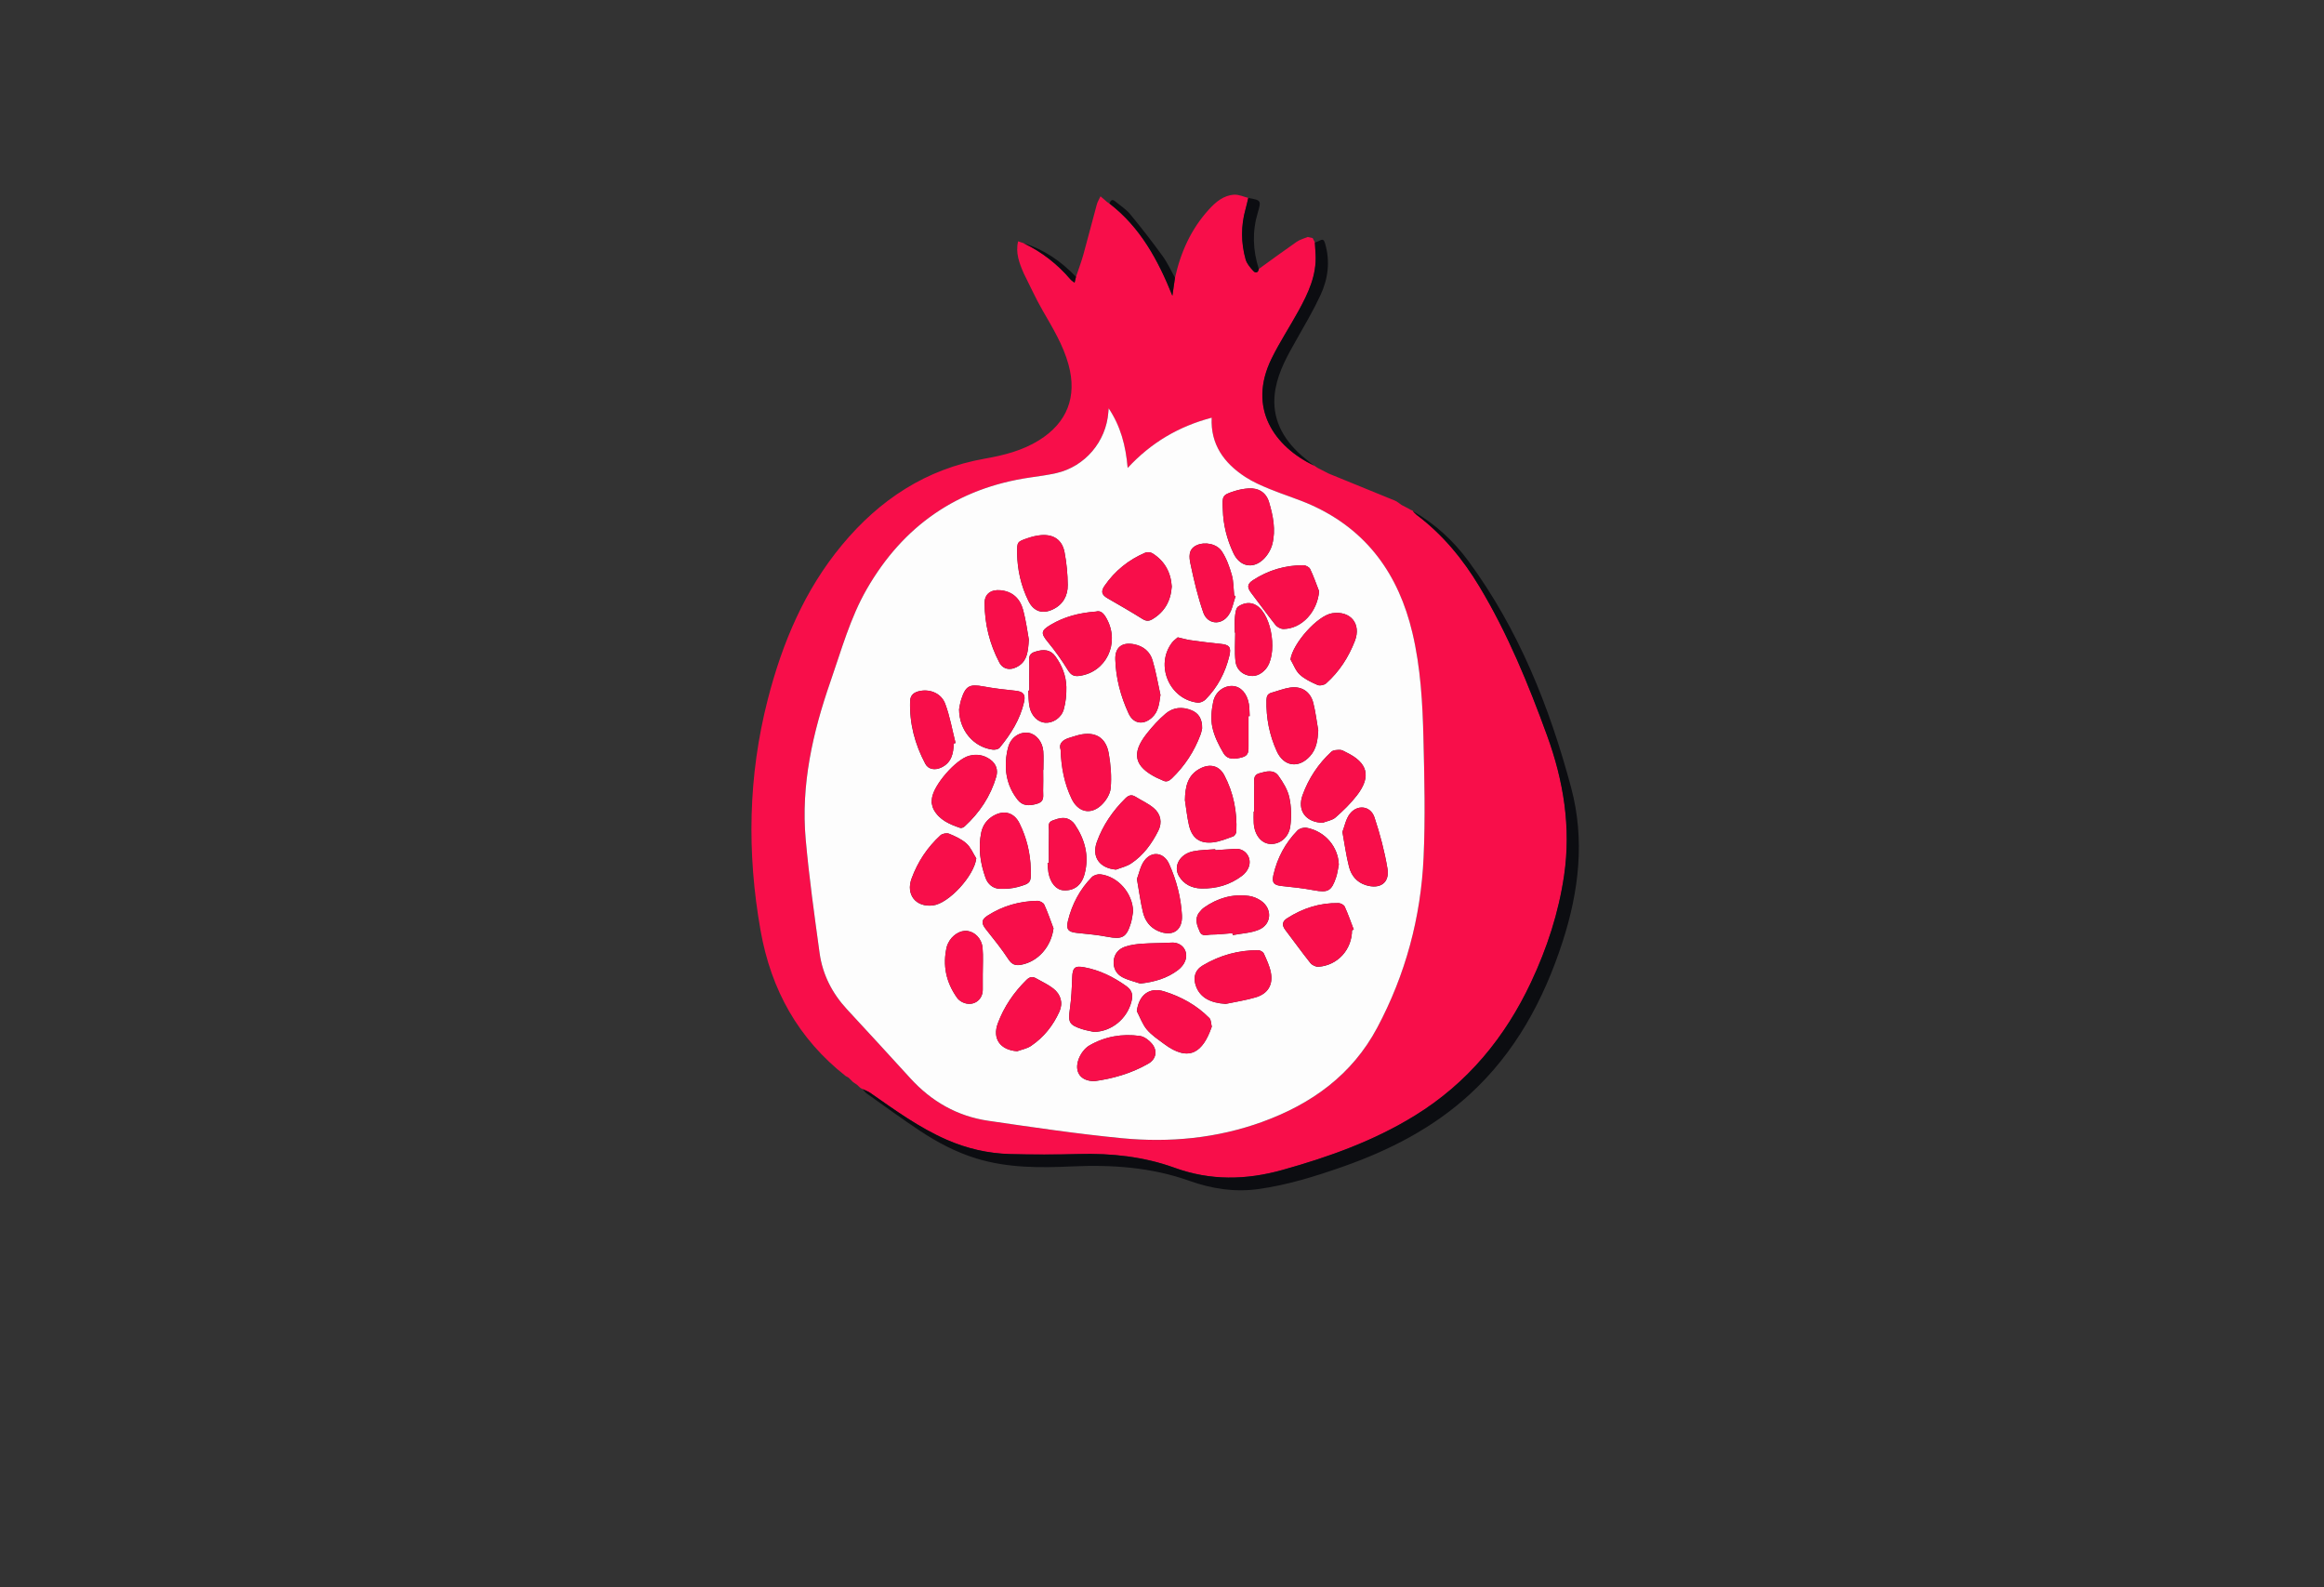 <svg xmlns="http://www.w3.org/2000/svg" viewBox="0 0 1208.75 825.531">
  <rect x="0" y="0" width="1208.75" height="825.531" fill="#333333" stroke="none"/>
  <g id="Layer_2">
    <path fill="none" d="M280 82.39h648.75v660.75H280z"/>
    <path fill="#F80E4A" d="M529.5 125.475l2.9 1c9.455 4.516 17.54 10.827 24.354 18.8.59.69 1.428 1.168 2.15 1.745l.74-3.058c1.296-3.877 2.76-7.708 3.857-11.642 2.41-8.62 4.58-17.3 6.95-25.93.41-1.494 1.28-2.862 1.94-4.29 1.15.992 2.28 1.995 3.45 2.966.37.306.81.524 1.22.782 16.08 12.385 25.29 29.413 32.73 47.955l1.36-9.385c2.94-13.272 8.37-25.335 17.6-35.46 3.58-3.924 7.67-7.433 13.26-7.707 2.39-.11 4.85 1.08 7.27 1.68-.47 1.93-.87 3.88-1.41 5.78-2.45 8.75-2.41 17.53.03 26.21.63 2.23 2.4 4.26 4.03 6.04 1.18 1.29 2.52.88 2.84-1.12 6.54-4.71 13.03-9.5 19.65-14.09 1.69-1.17 3.82-1.69 5.73-2.51.85.2 1.72.39 2.596.58l1.18 2.34c.123 2.07.26 4.14.373 6.2.58 10.83-3.856 20.18-8.86 29.29-4.557 8.3-9.787 16.24-13.96 24.71-12.898 26.14 1.672 46.04 21.97 55.79.273 0 .464.12.564.38-.01 0 .22.09.22.09.338.23.67.45.99.67l5.93 3.03c11.48 4.68 22.97 9.33 34.43 14.06 1.223.51 2.256 1.48 3.353 2.22l3.82 1.98.96.56c.22.03.416.11.58.25.29-.02.472.11.553.388.69.69 1.31 1.47 2.086 2.056 13.46 10.146 23.95 22.885 32.585 37.247 14.74 24.51 25.51 50.843 35.237 77.61 8.512 23.44 12.45 47.524 8.8 72.526-2.84 19.45-8.87 37.886-17.2 55.61-13.55 28.82-33.05 52.478-60.37 69.33-21.473 13.25-44.91 21.608-69.08 28.35-18.854 5.26-37.355 5.576-55.94-1.16-16.05-5.813-32.744-7.61-49.78-7.15-11.98.32-23.99.34-35.97.01-11.32-.315-22.25-2.85-32.68-7.397-14.41-6.28-27.03-15.47-39.82-24.39-1.176-.82-2.594-1.297-3.9-1.933l.08.06-1.53-.85.037.036-1.57-1.52.064.05-2.29-1.58.05.05-.81-.81.055.056c-.27-.266-.54-.534-.807-.803l.06.06-.82-.804.087.06-1.52-.835c-24.69-19.4-38.84-44.81-44.31-75.64-7.18-40.44-6.48-80.52 3.75-120.33 7.533-29.31 19.093-56.8 38.62-80.3 19.523-23.508 43.69-39.508 74.33-44.877 9.81-1.72 19.523-4.18 28.17-9.58 14.59-9.103 19.84-22.614 15.3-39.26-2.8-10.25-8.28-19.17-13.51-28.26-3.59-6.235-6.56-12.83-9.8-19.26-2.3-5.29-4.35-10.635-2.925-16.594zm47.106 86.833c-.06.706-.128 1.41-.182 2.117-1.155 15.278-12.147 28.23-27.074 31.626-4.492 1.03-9.088 1.62-13.654 2.28-37.762 5.51-65.963 25.11-84.9 58.03-8.644 15.03-13.203 31.75-18.86 48-9.273 26.65-15.446 53.87-12.898 82.26 1.772 19.75 4.535 39.42 7.234 59.07 1.533 11.16 6.515 20.88 14.21 29.19 11.03 11.92 22.037 23.86 32.965 35.88 11 12.1 24.478 19.8 40.622 22.14 23.08 3.35 46.17 6.81 69.38 9.05 24.83 2.4 49.43.09 73.1-8.5 25.62-9.29 46.7-24.46 59.75-48.95 14.71-27.62 22.69-57.34 24.12-88.52.94-20.56.42-41.21-.07-61.81-.45-18.47-1.46-36.95-5.74-55.05-7.14-30.16-23.45-53.21-52.21-66.28-7.15-3.25-14.74-5.5-22.01-8.48-4.38-1.79-8.79-3.72-12.73-6.29-11.07-7.22-18.13-16.95-17.45-30.8-16.91 4.45-31.35 12.78-43.71 26.14-.99-11.75-3.74-21.85-9.91-31.055z"/>
    <path id="shadow" fill="#0C0D11" d="M448.766 566.428c1.306.636 2.723 1.112 3.9 1.933 12.788 8.93 25.406 18.12 39.818 24.4 10.43 4.55 21.36 7.08 32.68 7.4 11.984.33 23.99.31 35.975-.01 17.03-.45 33.73 1.34 49.78 7.16 18.58 6.74 37.08 6.42 55.94 1.16 24.17-6.74 47.6-15.09 69.08-28.34 27.32-16.85 46.82-40.51 60.37-69.33 8.33-17.72 14.36-36.15 17.2-55.61 3.64-25-.29-49.08-8.81-72.52-9.73-26.76-20.5-53.1-35.24-77.61-8.64-14.36-19.13-27.1-32.59-37.24-.77-.58-1.4-1.36-2.09-2.05 11.55 6.6 21.17 15.41 29 26.06 26.1 35.5 42.14 75.69 53.41 117.84 7.22 27.01 4.05 53.9-4.51 80.25-9.82 30.23-24.55 57.5-48.27 79.23-19.17 17.55-41.82 29.13-66.13 37.65-14.32 5.02-28.79 9.52-43.92 11.6-12.31 1.69-24.18-.19-35.65-4.27-19.86-7.08-40.27-8.48-61.11-7.53-16.71.77-33.44.86-49.73-4.12-10.58-3.234-20.25-8.334-29.39-14.394-9.35-6.2-18.41-12.836-27.56-19.32-.85-.6-1.47-1.51-2.19-2.276zm234.63-324.3c-20.296-9.756-34.867-29.654-21.974-55.792 4.178-8.47 9.408-16.416 13.96-24.71 5.006-9.115 9.446-18.46 8.865-29.29-.11-2.067-.25-4.133-.375-6.2.808-.314 1.66-.547 2.41-.96 1.755-.964 2.35-.534 2.93 1.464 2.717 9.338 1.545 18.393-2.443 26.932-3.73 7.98-8.22 15.617-12.57 23.295-4.55 8.028-9.1 16.053-10.78 25.257-2.4 13.18 2.3 24 11.67 33.047 2.59 2.5 5.52 4.65 8.29 6.96zm-72.272-97.708l-1.356 9.385c-7.44-18.542-16.648-35.57-32.727-47.955.55-1.495 1.27-2.556 2.94-1.163 2.65 2.206 5.69 4.094 7.84 6.706 5.86 7.09 11.49 14.378 16.9 21.817 2.52 3.46 4.3 7.456 6.41 11.21zm43.6-4.59c-.317 1.996-1.658 2.407-2.836 1.12-1.624-1.778-3.397-3.81-4.026-6.037-2.448-8.675-2.487-17.46-.03-26.202.535-1.9.938-3.85 1.404-5.78 6.722 1.23 6.848 1.27 4.93 7.74-2.91 9.81-2.555 19.5.557 29.17zm-95.08 4.133l-.74 3.058c-.722-.57-1.56-1.05-2.15-1.74-6.813-7.97-14.9-14.28-24.353-18.8 10.73 3.29 19.57 9.48 27.25 17.49z"/>
    <path fill="#0C0D11" d="M691.106 246.284c-1.982-1.01-3.965-2.02-5.932-3.026 1.987 1.012 3.96 2.02 5.932 3.026zm-8.413-122.482c-.872-.19-1.745-.38-2.594-.578.88.187 1.73.383 2.59.578zm50.017 140.734c-1.28-.663-2.562-1.325-3.82-1.978 1.29.665 2.554 1.32 3.82 1.978zM445.793 564.15l1.563 1.52-1.563-1.52zm-2.227-1.524l2.29 1.574-2.29-1.574zm-3.7-3.033c.507.28 1.013.56 1.52.838-.506-.27-1.012-.55-1.52-.83zm294.384-294.25c-.163-.14-.358-.225-.58-.25.247-.01.438.075.58.25zM447.318 565.637l1.526.85-1.526-.85zm-6.015-5.262l.82.804-.82-.81zm.757.748c.27.268.537.536.806.805-.268-.27-.537-.537-.806-.805zM684.19 242.59l-.227-.087c.004 0 .227.087.227.087zM442.81 561.868l.81.806-.81-.806z"/>
    <path fill="#FDFDFD" d="M576.606 212.308c6.173 9.207 8.923 19.308 9.91 31.055 12.355-13.36 26.802-21.69 43.705-26.135-.67 13.85 6.38 23.586 17.45 30.806 3.94 2.57 8.36 4.5 12.73 6.296 7.27 2.987 14.86 5.24 22.01 8.485 28.77 13.07 45.07 36.118 52.21 66.285 4.29 18.097 5.3 36.58 5.74 55.05.5 20.596 1.01 41.248.07 61.81-1.42 31.174-9.4 60.9-24.12 88.518-13.05 24.494-34.13 39.655-59.75 48.952-23.66 8.588-48.26 10.893-73.1 8.5-23.2-2.238-46.3-5.697-69.38-9.05-16.14-2.345-29.62-10.045-40.62-22.138-10.92-12.014-21.93-23.957-32.96-35.875-7.69-8.312-12.67-18.03-14.21-29.19-2.7-19.65-5.46-39.32-7.23-59.067-2.55-28.39 3.63-55.604 12.9-82.255 5.66-16.254 10.22-32.977 18.86-48 18.94-32.92 47.14-52.52 84.9-58.026 4.57-.67 9.17-1.26 13.66-2.28 14.93-3.4 25.92-16.35 27.08-31.63.06-.71.12-1.42.19-2.12zm111.27 215.605c2.285-.893 5.03-1.262 6.764-2.783 3.984-3.496 7.86-7.256 11.09-11.44 7.65-9.903 5.71-17.064-5.63-22.493-1.007-.483-2.063-1.216-3.096-1.216-1.534.01-3.54.05-4.526.96-6.784 6.26-11.788 13.79-14.962 22.48-2.94 8.05 1.54 14.19 10.36 14.5zM551.66 390.037c.316 9.333 2 17.57 5.7 25.343 3.236 6.802 9.6 8.595 15.195 3.598 2.495-2.23 4.85-5.865 5.132-9.05.526-5.98.04-12.19-1.013-18.128-1.487-8.374-7.117-11.554-15.428-9.61-1.574.37-3.1.936-4.656 1.38-3.668 1.042-6.082 2.914-4.932 6.467zm39.62 135.827c1.69 3.215 2.92 6.816 5.197 9.54 2.42 2.9 5.756 5.077 8.83 7.388 13.315 10.013 20.383 4.204 24.832-8.54.04-.117.14-.248.12-.348-.39-1.517-.31-3.505-1.27-4.468-6.61-6.67-14.63-11.105-23.57-13.878-7.54-2.337-13.1 1.814-14.15 10.306zm79.92-182.937c1.57 2.676 2.653 5.875 4.832 7.89 2.575 2.383 5.99 3.987 9.263 5.414 1.175.52 3.455.04 4.457-.85 6.815-6.07 11.66-13.57 14.938-22.06 3.432-8.89-2.228-15.81-11.726-14.41-7.648 1.13-20.58 15.69-21.764 24.03zm-90.72 109.33c2.612-1.028 5.493-1.646 7.783-3.16 6.39-4.22 10.8-10.322 14.185-17.05 2.182-4.336 1.267-8.76-2.46-11.875-2.815-2.352-6.3-3.896-9.45-5.854-2.057-1.277-3.607-.697-5.228.907-6.56 6.496-11.675 13.928-14.817 22.634-2.81 7.79 1.392 13.67 9.987 14.39zm44.773-73.44c.117-4.947-1.822-7.935-5.534-9.45-4.78-1.952-9.53-1.546-13.39 1.72-3.67 3.1-6.97 6.746-9.95 10.53-8.05 10.217-6.4 17.024 5.2 22.836 1 .5 2.07.844 3.06 1.373 1.98 1.068 3.37.405 4.91-1.076 6.65-6.436 11.59-13.966 14.82-22.616.51-1.378.75-2.858.87-3.316zm-96.22 167.89c2.41-.886 5.11-1.346 7.18-2.74 6.646-4.474 11.538-10.617 14.808-17.888 2-4.45.75-8.97-3.24-12.04-2.72-2.1-5.95-3.55-8.96-5.28-1.87-1.08-3.36-.69-4.93.85-6.58 6.47-11.67 13.93-14.9 22.58-2.98 7.98 1.26 13.9 10.06 14.5zm157.06-239.213c-1.518-3.876-2.866-7.832-4.663-11.574-.49-1.022-2.33-1.978-3.548-1.976-9.453.02-18.228 2.58-26.166 7.768-3.117 2.038-3.172 3.77-.86 6.76 4.243 5.49 8.254 11.167 12.586 16.587.895 1.12 2.782 2.08 4.192 2.05 9.62-.19 17.552-9.03 18.458-19.62zm-73.497 23.964c-.792.712-2.11 1.573-3.007 2.754-8.9 11.736-1.38 29.475 13.29 31.203 1.32.155 3.16-.653 4.13-1.635 6.28-6.354 10.31-14.02 12.39-22.7 1.09-4.543.01-5.798-4.65-6.24-5.19-.493-10.37-1.18-15.54-1.895-1.97-.273-3.9-.862-6.63-1.487zm83.742 118.225c-.31-9.282-7.052-17.314-16.683-19.194-1.493-.3-3.785.34-4.825 1.41-6.315 6.48-10.484 14.23-12.5 23.08-.932 4.09.226 5.38 4.39 5.79 5.558.56 11.13 1.18 16.618 2.21 7.31 1.36 9.22.48 11.603-6.76.7-2.11.95-4.37 1.4-6.56zm-80.03-33.532c.673 4.3 1.11 8.65 2.07 12.89 1.528 6.75 5.514 9.8 12.427 9.05 3.63-.39 7.17-1.89 10.658-3.14.758-.27 1.554-1.63 1.59-2.52.435-10.27-1.46-20.11-6.27-29.24-2.548-4.83-7.12-6.14-12.11-3.73-7.067 3.4-8.238 9.73-8.364 16.73zm69.34-36.28c-.833-4.77-1.39-9.6-2.57-14.28-1.49-5.9-6.11-8.92-12.106-8-3.28.5-6.44 1.78-9.665 2.67-2.008.56-2.553 1.84-2.597 3.88-.2 9.25 1.525 18.08 5.335 26.5 3.63 8.03 11.384 9.18 17.336 2.59 3.44-3.8 3.98-8.43 4.27-13.34zm-156.63-92.22c.145 8.71 2.018 17.03 5.88 24.86 2.698 5.47 7.252 7.03 12.73 4.41 5.3-2.53 7.772-7.12 7.723-12.67-.05-5.69-.6-11.45-1.66-17.04-1.23-6.44-5.66-9.42-12.21-8.89-2.32.19-4.66.78-6.88 1.53-5.61 1.9-5.59 1.98-5.56 7.82zm108.484 234.42c5.226-1.11 10.55-1.88 15.652-3.41 6.324-1.89 9.086-6.53 7.816-12.98-.663-3.37-2.193-6.6-3.626-9.76-.39-.85-1.847-1.73-2.823-1.74-10.35-.1-20 2.62-28.88 7.87-4.17 2.46-5.26 6.47-3.51 11.03 2.17 5.68 7.33 8.53 15.39 9zm-68.43 14.6c9.06-.23 17.035-6.73 19.383-15.67.94-3.57.453-5.97-2.795-8.27-6.63-4.69-13.672-8.18-21.682-9.67-5-.92-6.13.17-6.31 5.36-.19 5.46-.435 10.95-1.204 16.35-.97 6.8-.436 8.19 6.1 10.37 2.105.7 4.334 1.04 6.507 1.54zm-70.23-167.83c.02 11.04 7.56 19.73 17.433 21.03 1.18.16 2.98-.18 3.646-.99 5.82-7.07 10.66-14.71 12.72-23.8.89-3.94-.42-5.42-4.46-5.84-5.54-.58-11.1-1.2-16.58-2.22-7.28-1.36-9.31-.4-11.65 6.75-.65 1.99-.89 4.12-1.1 5.09zm-14.327 48.42c.255.91.413 2.46 1.1 3.73 2.962 5.47 8.287 7.7 13.776 9.57.63.22 1.75-.23 2.3-.74 7.79-7.15 13.5-15.67 16.48-25.87 1.05-3.59-.1-6.75-3.13-8.94-3.31-2.38-7.05-3.01-11.04-1.93-6.84 1.86-18.41 15.12-19.28 22.12-.06.5-.09 1-.18 2.08zm23.267 29.17c-1.666-2.63-2.886-5.75-5.115-7.75-2.526-2.27-5.852-3.77-9.044-5.09-1.207-.5-3.49-.07-4.47.83-6.828 6.26-11.84 13.81-15.03 22.52-3.043 8.31 2.22 14.95 11.02 13.96 8.346-.94 21.58-15.49 22.638-24.46zm81.574 27.51c-.286-9.39-7.704-18.05-16.958-19.23-1.457-.182-3.542.46-4.547 1.497-6.21 6.375-10.27 14.035-12.38 22.68-1.08 4.47.11 5.82 4.71 6.297 5.31.545 10.65 1.01 15.87 2.02 7.58 1.46 9.85.37 12.12-7.06.61-2.006.81-4.137 1.2-6.21zm46.666-208.84c.164 7.46 2.023 15.32 5.58 22.73 3.236 6.738 9.88 8.27 15.345 3.208 2.232-2.07 4.08-5.16 4.827-8.11 1.86-7.33.38-14.684-1.727-21.77-1.495-5.025-5.445-7.46-10.61-7.134-2.46.154-4.965.624-7.312 1.38-6.39 2.06-6.486 2.335-6.104 9.7zm67.18 218.698l.904-.346c-1.537-4-2.934-8.06-4.712-11.945-.428-.93-2.107-1.812-3.226-1.832-9.755-.176-18.67 2.694-26.828 7.964-2.516 1.626-2.643 3.62-.826 5.99 4.374 5.72 8.558 11.59 13.047 17.216.88 1.11 2.84 2.04 4.22 1.94 10.01-.75 17.37-8.92 17.43-18.98zm-167.084-31.76c-.216-8.36-2.158-16.32-5.842-23.803-2.785-5.66-7.982-7.13-13.476-4.036-3.458 1.95-5.65 4.92-6.45 8.78-1.666 8.055-.484 15.917 2.23 23.53 1.2 3.37 3.924 5.66 7.626 5.756 3.06.08 6.247-.17 9.185-.98 6.8-1.875 6.94-2.31 6.73-9.24zm11.818 30.734c-1.567-4.125-2.966-8.325-4.815-12.32-.47-1.022-2.37-1.993-3.6-1.97-9.28.19-17.97 2.64-25.83 7.686-3.31 2.12-3.37 3.99-.95 7.035 4.08 5.15 8.23 10.274 11.82 15.76 1.78 2.724 3.69 3.29 6.47 2.793 8.96-1.604 15.75-9.5 16.93-18.99zm61.522-177.72c-.468-7.4-3.69-13.315-10.072-17.3-.958-.6-2.694-.74-3.73-.3-8.684 3.715-15.802 9.45-21.174 17.25-2.014 2.92-1.442 4.695 1.52 6.406 6.122 3.54 12.262 7.06 18.25 10.816 1.888 1.19 3.323 1.18 5.112.12 6.44-3.82 9.58-9.55 10.094-16.99zm-39.428 13.01c-8.822.67-16.45 2.68-23.457 6.827-5.29 3.124-5.303 4.46-1.463 9.123 3.756 4.56 7.207 9.427 10.3 14.46 1.557 2.535 3.11 3.436 5.954 3.05 13.946-1.882 21.198-16.894 14.31-29.633-1.427-2.645-3.024-4.615-5.644-3.827zm72.633-8.02c-.242-.102-.485-.21-.727-.31-.38-3.59-.29-7.317-1.26-10.74-1.2-4.224-2.742-8.55-5.127-12.184-2.69-4.094-8.94-5.168-13.16-3.23-4.52 2.07-3.9 6.323-3.18 9.74 1.78 8.48 3.79 16.975 6.62 25.15 2.17 6.3 9.37 6.976 13.18 1.42 1.92-2.8 2.48-6.535 3.65-9.85zm-107.53 22.69c-.76-4.062-1.48-10.02-3.054-15.743-1.57-5.695-5.48-9.42-11.7-10.01-4.92-.468-8.3 1.872-8.28 6.68.04 10.844 2.62 21.244 7.66 30.86 2.08 3.98 6.43 4.333 10.34 1.64 4.09-2.82 4.6-7.13 5.01-13.428zm163.085 99.938c1.196 6.5 1.962 12.436 3.448 18.18 1.158 4.48 3.978 8 8.72 9.48 7.363 2.3 12.498-1.15 11.256-8.6-1.503-9.02-3.88-17.96-6.76-26.64-2.04-6.14-9.117-6.9-12.98-1.6-1.936 2.65-2.567 6.26-3.684 9.17zm-129.003 129.6c9.24-1.263 19.092-3.93 28.07-9.12 4.177-2.416 4.884-6.89 1.708-10.54-1.535-1.765-3.92-3.54-6.122-3.845-9.24-1.275-18.24.284-26.31 4.99-2.45 1.43-4.59 4.41-5.57 7.145-2.34 6.59.98 11.37 8.23 11.38zm22.128-105.123c1.154 6.535 1.855 11.97 3.13 17.263 1.05 4.37 3.58 7.93 7.938 9.79 7.44 3.18 12.78-.3 12.34-8.24-.51-9.29-2.87-18.18-6.66-26.65-2.66-5.94-8.88-7-12.82-1.82-2.17 2.86-2.84 6.85-3.92 9.64zm12.236-95.71c-1.35-6.05-2.35-12.203-4.14-18.12-1.33-4.393-4.69-7.246-9.42-8.22-6.34-1.31-10.13 1.46-9.93 7.85.29 9.85 2.82 19.254 6.94 28.16 2.47 5.33 7.59 6.116 12.01 2.19 3.54-3.15 3.86-7.36 4.52-11.86zm-107.51 25.24l.92-.256c-1.74-6.832-2.93-13.87-5.39-20.432-2-5.34-7.67-7.653-12.95-6.663-2.89.54-5.17 1.833-5.29 5.26-.39 11.62 2.49 22.49 7.92 32.658 1.57 2.95 5.06 3.44 8.28 1.93 5.34-2.52 6.34-7.29 6.49-12.5zm136.01 55.48c-.02-.167-.03-.333-.04-.5-3.84.337-7.74.32-11.49 1.085-6.88 1.4-10.48 7.723-7.31 12.972 2.47 4.093 6.56 6.213 11.5 6.35 7.86.217 15.03-1.874 21.31-6.62 1.33-1.004 2.53-2.46 3.22-3.97 2.28-5.05-1.4-10.37-6.79-10.026-3.47.22-6.94.47-10.41.71zm-39.01 69.36c7.39-.84 14.04-2.73 19.76-7.13 1.5-1.16 2.91-2.845 3.58-4.59 1.99-5.19-1.7-9.89-7.08-9.58-5.1.29-10.22.21-15.32.57-2.95.2-5.98.59-8.77 1.53-3.36 1.13-5.68 3.66-5.99 7.42-.31 3.7 1.332 6.77 4.48 8.45 2.88 1.54 6.2 2.25 9.33 3.32zM642.26 329h.19c0 4.964-.4 9.973.13 14.88.39 3.584 2.72 6.43 6.55 7.396 3.67.93 6.66-.52 9.04-3.17 6.51-7.25 3.602-27.99-4.59-33.21-3.28-2.09-6.72-1.33-9.54.5-1.24.81-1.534 3.51-1.73 5.4-.275 2.72-.07 5.48-.07 8.22zm7.12 43.424l.59-.01c-.13-2.11-.07-4.26-.42-6.33-.95-5.5-4.17-9-8.3-9.31-4.47-.34-9.12 2.83-10.24 8.15-.91 4.28-1.34 9.02-.46 13.23.997 4.73 3.302 9.35 5.805 13.55 2.16 3.63 6 3.14 9.762 2.13 3.55-.96 3.24-3.54 3.243-6.14.006-5.1 0-10.19 0-15.29zM511.13 506.78c0-4.606.31-9.238-.086-13.81-.413-4.768-3.925-8.303-7.878-8.83-3.774-.5-8.124 2.277-10.045 6.43-.26.566-.54 1.138-.68 1.738-2.3 9.676-.38 18.53 5.33 26.583.69.98 1.78 1.81 2.86 2.33 5.23 2.52 10.58-.89 10.52-6.59-.02-2.61 0-5.23 0-7.84zm141.185-84.72h-.242c0 1.996-.102 3.997.02 5.986.37 6.08 3.8 10.466 8.373 10.844 4.907.405 9.772-3.12 10.622-9.077.704-4.936.56-10.24-.49-15.102-.856-3.97-3.21-7.81-5.624-11.19-2.518-3.52-6.375-2.39-9.962-1.37-3.492.99-2.586 3.82-2.655 6.12-.14 4.6-.044 9.2-.044 13.8zm-106.8 26.77l-.663.015c.142 1.61.17 3.24.445 4.825.947 5.468 3.985 9.062 7.77 9.334 5.464.393 9.45-2.483 11.044-8.468 2.51-9.42.18-17.987-5.15-25.89-.48-.71-1.13-1.343-1.82-1.86-3.14-2.35-6.32-1.28-9.57-.13-2.95 1.04-1.94 3.456-1.99 5.37-.13 5.6-.05 11.2-.05 16.803zm95.493 36.495l.162.984c4.588-.89 9.492-1.04 13.693-2.84 6.632-2.84 6.952-11.01.943-15.07-1.797-1.22-4.024-2.16-6.16-2.45-8.527-1.17-16.3 1.08-23.31 5.98-1 .69-1.885 1.64-2.623 2.62-2.502 3.32-1.14 6.61.254 9.87 1.27 2.97 3.876 1.63 5.89 1.62 3.717-.02 7.432-.47 11.15-.73zm-98.43-84.93h.1c0-3.238.2-6.49-.048-9.71-.376-4.91-3.706-8.902-7.58-9.543-4.358-.72-9.01 1.968-10.562 7.054-1.096 3.592-1.47 7.57-1.314 11.34.25 6.076 2.365 11.71 6.214 16.51 2.42 3.02 5.827 3.276 10.242 1.867 3.843-1.23 2.823-4.17 2.916-6.716.13-3.597.033-7.2.033-10.804zm-7.24-41.224l-.545.02c.214 2.85.135 5.75.71 8.52.974 4.7 4.41 7.92 8.11 8.16 3.95.26 8.35-2.41 9.645-6.89 1.08-3.73 1.452-7.8 1.37-11.71-.122-5.84-2.27-11.2-5.705-15.94-2.49-3.43-5.955-3.92-10.75-2.32-4.014 1.34-2.72 4.49-2.8 7.13-.13 4.34-.036 8.69-.036 13.04z"/>
    <path fill="#F80E4A" d="M687.875 427.913c-8.82-.308-13.3-6.448-10.358-14.498 3.174-8.69 8.177-16.222 14.962-22.48.98-.91 2.99-.952 4.52-.953 1.03 0 2.09.733 3.09 1.216 11.34 5.428 13.27 12.59 5.63 22.492-3.23 4.184-7.11 7.945-11.09 11.44-1.74 1.52-4.48 1.89-6.77 2.783zm-136.213-37.876c-1.15-3.552 1.264-5.424 4.932-6.467 1.557-.443 3.082-1.01 4.655-1.378 8.31-1.946 13.94 1.235 15.42 9.61 1.05 5.937 1.54 12.148 1.01 18.126-.28 3.186-2.64 6.822-5.14 9.05-5.6 4.998-11.96 3.205-15.2-3.597-3.7-7.77-5.39-16.01-5.7-25.34zm39.62 135.827c1.052-8.492 6.608-12.643 14.146-10.305 8.94 2.77 16.956 7.2 23.57 13.87.954.96.877 2.95 1.263 4.47.03.1-.07.23-.11.35-4.45 12.74-11.52 18.55-24.83 8.54-3.07-2.31-6.41-4.49-8.83-7.39-2.27-2.73-3.5-6.33-5.19-9.54zm79.92-182.937c1.183-8.343 14.117-22.908 21.764-24.03 9.498-1.393 15.158 5.527 11.726 14.417-3.28 8.493-8.123 15.993-14.938 22.063-1.002.893-3.282 1.367-4.457.855-3.274-1.427-6.688-3.03-9.263-5.413-2.18-2.02-3.263-5.22-4.832-7.9zm-90.72 109.33c-8.595-.72-12.798-6.607-9.986-14.398 3.142-8.71 8.255-16.14 14.817-22.64 1.62-1.61 3.17-2.19 5.227-.91 3.152 1.96 6.637 3.5 9.45 5.85 3.728 3.11 4.643 7.54 2.46 11.87-3.384 6.73-7.795 12.83-14.184 17.05-2.29 1.51-5.172 2.13-7.784 3.16zm44.773-73.44c-.117.46-.357 1.94-.872 3.317-3.234 8.65-8.17 16.18-14.824 22.616-1.54 1.482-2.93 2.144-4.92 1.076-.98-.53-2.06-.873-3.06-1.373-11.61-5.81-13.25-12.62-5.21-22.836 2.98-3.784 6.27-7.432 9.94-10.53 3.86-3.266 8.61-3.672 13.39-1.72 3.71 1.515 5.65 4.503 5.53 9.45zm-96.22 167.89c-8.797-.605-13.034-6.52-10.054-14.505 3.23-8.65 8.32-16.103 14.9-22.58 1.57-1.542 3.07-1.928 4.94-.853 3.01 1.72 6.24 3.17 8.97 5.27 3.99 3.07 5.24 7.59 3.24 12.03-3.27 7.27-8.16 13.41-14.81 17.89-2.07 1.39-4.77 1.85-7.18 2.74zm157.06-239.213c-.907 10.59-8.84 19.434-18.46 19.62-1.41.027-3.296-.934-4.19-2.054-4.333-5.42-8.343-11.096-12.588-16.588-2.31-2.99-2.256-4.72.86-6.76 7.94-5.188 16.714-7.746 26.167-7.767 1.218-.003 3.057.954 3.548 1.976 1.797 3.74 3.145 7.7 4.662 11.58zm-73.497 23.964c2.736.625 4.66 1.214 6.628 1.486 5.17.716 10.346 1.402 15.54 1.895 4.658.44 5.738 1.69 4.648 6.24-2.082 8.67-6.107 16.34-12.395 22.7-.98.98-2.82 1.79-4.14 1.63-14.67-1.73-22.2-19.47-13.3-31.21.89-1.18 2.21-2.04 3-2.76zm83.742 118.225c-.453 2.19-.702 4.448-1.397 6.558-2.384 7.24-4.294 8.12-11.603 6.76-5.487-1.02-11.06-1.65-16.62-2.21-4.16-.42-5.32-1.7-4.388-5.79 2.017-8.85 6.185-16.6 12.5-23.08 1.04-1.06 3.332-1.7 4.825-1.41 9.63 1.88 16.372 9.91 16.683 19.2zm-80.03-33.533c.127-6.998 1.298-13.326 8.365-16.726 4.99-2.4 9.562-1.096 12.11 3.738 4.81 9.127 6.705 18.967 6.27 29.24-.037.892-.833 2.255-1.59 2.528-3.488 1.256-7.027 2.75-10.658 3.145-6.913.75-10.9-2.292-12.428-9.043-.96-4.233-1.4-8.583-2.07-12.88zm69.34-36.288c-.294 4.908-.83 9.544-4.266 13.346-5.952 6.586-13.706 5.437-17.336-2.587-3.81-8.42-5.535-17.25-5.335-26.5.044-2.03.59-3.32 2.596-3.87 3.22-.89 6.38-2.16 9.66-2.67 5.99-.92 10.61 2.1 12.1 8 1.18 4.68 1.73 9.52 2.57 14.29zm-156.63-92.226c-.024-5.84-.05-5.92 5.567-7.818 2.218-.75 4.56-1.334 6.885-1.523 6.55-.532 10.984 2.447 12.215 8.89 1.068 5.587 1.617 11.347 1.667 17.037.05 5.545-2.424 10.134-7.724 12.67-5.477 2.623-10.03 1.064-12.73-4.403-3.862-7.83-5.735-16.15-5.88-24.86zm108.484 234.427c-8.053-.462-13.217-3.32-15.383-8.995-1.74-4.57-.66-8.572 3.52-11.037 8.88-5.24 18.54-7.96 28.89-7.86.98.01 2.44.89 2.83 1.75 1.44 3.16 2.96 6.4 3.63 9.76 1.27 6.45-1.49 11.09-7.81 12.99-5.1 1.53-10.43 2.31-15.65 3.42zm-68.43 14.593c-2.174-.5-4.403-.833-6.51-1.534-6.534-2.177-7.067-3.564-6.1-10.365.77-5.398 1.015-10.888 1.205-16.347.18-5.197 1.31-6.287 6.31-5.36 8.01 1.482 15.05 4.978 21.68 9.67 3.25 2.298 3.73 4.692 2.79 8.27-2.35 8.94-10.32 15.438-19.39 15.666zm-70.23-167.834c.203-.972.447-3.1 1.1-5.093 2.336-7.15 4.364-8.11 11.65-6.75 5.475 1.02 11.036 1.64 16.58 2.22 4.042.42 5.353 1.9 4.463 5.84-2.053 9.09-6.902 16.73-12.714 23.8-.664.81-2.465 1.15-3.646.99-9.874-1.31-17.412-10-17.433-21.03zm-14.327 48.416c.095-1.08.124-1.58.186-2.074.87-7.003 12.445-20.262 19.285-22.12 3.99-1.084 7.732-.456 11.044 1.93 3.037 2.186 4.184 5.345 3.135 8.94-2.977 10.2-8.686 18.723-16.477 25.873-.554.508-1.674.955-2.297.743-5.49-1.87-10.814-4.104-13.776-9.57-.687-1.265-.845-2.818-1.1-3.722zm23.267 29.162c-1.058 8.974-14.292 23.52-22.637 24.46-8.802.993-14.064-5.648-11.022-13.956 3.19-8.714 8.203-16.268 15.03-22.522.98-.896 3.264-1.326 4.47-.828 3.193 1.318 6.52 2.826 9.044 5.09 2.22 2.003 3.45 5.13 5.11 7.757zm81.574 27.504c-.387 2.073-.582 4.204-1.194 6.208-2.268 7.43-4.537 8.52-12.114 7.06-5.226-1.008-10.565-1.473-15.87-2.02-4.602-.475-5.794-1.826-4.707-6.297 2.104-8.647 6.163-16.308 12.38-22.684 1.005-1.03 3.09-1.67 4.547-1.49 9.254 1.18 16.672 9.85 16.958 19.23zm46.666-208.836c-.383-7.364-.287-7.638 6.104-9.7 2.347-.756 4.852-1.226 7.313-1.38 5.17-.323 9.12 2.11 10.61 7.136 2.11 7.083 3.59 14.438 1.73 21.77-.75 2.948-2.59 6.038-4.83 8.108-5.46 5.065-12.11 3.53-15.34-3.208-3.55-7.407-5.41-15.265-5.58-22.726zm67.18 218.694c-.053 10.064-7.412 18.228-17.423 18.984-1.37.104-3.33-.834-4.21-1.936-4.49-5.626-8.67-11.493-13.04-17.213-1.81-2.376-1.69-4.367.83-5.992 8.16-5.27 17.08-8.14 26.83-7.967 1.12.02 2.8.9 3.23 1.836 1.78 3.886 3.18 7.946 4.71 11.943l-.9.345zm-167.084-31.76c.206 6.93.065 7.367-6.727 9.24-2.937.81-6.125 1.063-9.185.986-3.703-.093-6.427-2.387-7.627-5.755-2.71-7.613-3.89-15.475-2.22-23.53.8-3.86 2.99-6.83 6.45-8.78 5.5-3.093 10.69-1.62 13.48 4.037 3.69 7.482 5.63 15.442 5.84 23.803zm11.818 30.733c-1.18 9.492-7.965 17.384-16.926 18.99-2.775.496-4.686-.07-6.466-2.794-3.585-5.48-7.738-10.61-11.816-15.76-2.415-3.05-2.353-4.91.955-7.03 7.86-5.04 16.55-7.49 25.837-7.68 1.225-.02 3.127.95 3.602 1.97 1.847 4 3.247 8.2 4.814 12.32zm61.522-177.717c-.513 7.44-3.655 13.174-10.094 16.992-1.79 1.06-3.224 1.064-5.112-.12-5.988-3.76-12.128-7.277-18.25-10.816-2.962-1.71-3.534-3.486-1.52-6.408 5.373-7.795 12.49-13.534 21.174-17.25 1.036-.442 2.772-.3 3.73.3 6.382 3.984 9.604 9.898 10.072 17.302zm-39.428 13.012c2.62-.787 4.216 1.182 5.646 3.827 6.886 12.74-.365 27.75-14.31 29.635-2.845.384-4.398-.517-5.955-3.05-3.093-5.035-6.544-9.9-10.3-14.46-3.84-4.665-3.827-6 1.463-9.128 7.007-4.144 14.635-6.156 23.456-6.824zm72.633-8.02c-1.174 3.313-1.732 7.047-3.652 9.85-3.805 5.555-11.004 4.875-13.18-1.42-2.826-8.176-4.837-16.672-6.618-25.152-.718-3.416-1.34-7.668 3.178-9.74 4.222-1.94 10.47-.866 13.158 3.227 2.39 3.632 3.93 7.96 5.13 12.184.97 3.42.88 7.14 1.26 10.73l.73.31zm-107.53 22.685c-.407 6.298-.917 10.608-5.015 13.427-3.915 2.694-8.26 2.338-10.347-1.642-5.042-9.612-7.623-20.013-7.663-30.86-.018-4.805 3.363-7.145 8.277-6.68 6.217.59 10.13 4.318 11.694 10.01 1.58 5.724 2.3 11.682 3.06 15.745zm163.085 99.937c1.117-2.905 1.748-6.515 3.686-9.173 3.862-5.3 10.94-4.54 12.978 1.6 2.88 8.68 5.258 17.62 6.76 26.63 1.243 7.45-3.892 10.9-11.255 8.6-4.75-1.48-7.57-5.01-8.72-9.49-1.49-5.75-2.26-11.68-3.45-18.18zM569.215 562.248c-7.25-.01-10.574-4.792-8.23-11.378.974-2.736 3.118-5.717 5.57-7.146 8.075-4.706 17.07-6.264 26.317-4.987 2.202.304 4.586 2.08 6.122 3.844 3.177 3.66 2.47 8.13-1.71 10.55-8.978 5.2-18.83 7.86-28.07 9.13zm22.128-105.126c1.078-2.784 1.75-6.783 3.924-9.64 3.935-5.175 10.16-4.118 12.82 1.82 3.79 8.467 6.15 17.364 6.66 26.647.44 7.93-4.9 11.41-12.337 8.23-4.358-1.87-6.888-5.43-7.94-9.8-1.272-5.3-1.973-10.73-3.127-17.27zm12.237-95.708c-.655 4.5-.976 8.712-4.52 11.86-4.42 3.925-9.542 3.14-12.013-2.19-4.128-8.907-6.654-18.31-6.95-28.16-.19-6.39 3.6-9.16 9.932-7.853 4.72.98 8.08 3.83 9.41 8.23 1.79 5.92 2.79 12.07 4.13 18.12zm-107.503 25.244c-.147 5.207-1.155 9.975-6.496 12.49-3.21 1.515-6.7 1.025-8.27-1.924-5.43-10.167-8.31-21.036-7.92-32.657.12-3.428 2.4-4.72 5.29-5.26 5.29-.99 10.95 1.323 12.95 6.663 2.46 6.564 3.65 13.6 5.39 20.432l-.92.256zm136.013 55.48c3.47-.238 6.938-.49 10.408-.71 5.39-.34 9.073 4.974 6.787 10.025-.684 1.51-1.892 2.967-3.22 3.97-6.28 4.747-13.447 6.84-21.308 6.62-4.94-.136-9.03-2.256-11.5-6.348-3.17-5.25.435-11.57 7.31-12.974 3.744-.76 7.65-.74 11.48-1.08l.043.5zm-39.01 69.358c-3.128-1.07-6.45-1.778-9.33-3.313-3.142-1.674-4.785-4.746-4.477-8.448.313-3.755 2.634-6.286 5.997-7.422 2.784-.94 5.818-1.33 8.772-1.536 5.093-.356 10.215-.278 15.313-.572 5.378-.31 9.068 4.392 7.076 9.575-.67 1.744-2.08 3.43-3.58 4.586-5.72 4.402-12.37 6.29-19.76 7.13z"/>
    <path fill="#F80E4A" d="M642.27 328.994c0-2.742-.207-5.504.07-8.217.195-1.893.488-4.59 1.73-5.397 2.815-1.83 6.26-2.584 9.537-.495 8.196 5.223 11.1 25.96 4.59 33.215-2.377 2.647-5.37 4.096-9.044 3.17-3.83-.964-6.163-3.812-6.553-7.395-.534-4.907-.134-9.916-.134-14.88h-.196zm7.124 43.426c0 5.095.003 10.19 0 15.286-.003 2.605.308 5.18-3.246 6.138-3.765 1.015-7.602 1.507-9.765-2.13-2.504-4.21-4.808-8.825-5.805-13.557-.888-4.212-.458-8.95.45-13.23 1.13-5.32 5.78-8.486 10.242-8.15 4.133.31 7.352 3.81 8.3 9.308.356 2.072.292 4.216.42 6.327l-.596.007zm-138.26 134.366c.002 2.614-.02 5.228.007 7.842.06 5.706-5.29 9.115-10.51 6.596-1.08-.523-2.17-1.357-2.86-2.33-5.7-8.05-7.63-16.907-5.32-26.58.15-.6.43-1.173.69-1.738 1.92-4.153 6.27-6.932 10.05-6.43 3.96.526 7.47 4.06 7.88 8.83.4 4.572.09 9.204.09 13.81zm141.183-84.72c0-4.6-.097-9.204.04-13.8.07-2.303-.836-5.13 2.656-6.12 3.588-1.018 7.445-2.15 9.962 1.377 2.415 3.38 4.767 7.225 5.624 11.194 1.04 4.863 1.19 10.166.49 15.1-.85 5.958-5.72 9.484-10.63 9.078-4.57-.378-8-4.763-8.38-10.844-.12-1.98-.02-3.99-.02-5.98h.24zm-106.8 26.77c0-5.6-.09-11.203.047-16.8.047-1.916-.957-4.333 1.99-5.373 3.254-1.147 6.43-2.22 9.576.132.69.516 1.348 1.15 1.827 1.86 5.333 7.902 7.668 16.47 5.158 25.888-1.595 5.985-5.58 8.86-11.046 8.467-3.79-.273-6.83-3.866-7.77-9.334-.28-1.586-.31-3.215-.45-4.825.22 0 .44 0 .66-.01zm95.493 36.494c-3.717.27-7.432.712-11.15.733-2.014.01-4.62 1.347-5.89-1.624-1.395-3.26-2.757-6.55-.255-9.88.738-.98 1.622-1.93 2.622-2.63 7.01-4.91 14.783-7.16 23.31-5.99 2.137.29 4.364 1.23 6.16 2.45 6.01 4.06 5.69 12.23-.942 15.07-4.2 1.79-9.104 1.95-13.693 2.84l-.162-.99zm-98.43-84.93c0 3.603.1 7.208-.032 10.805-.093 2.545.927 5.487-2.916 6.714-4.415 1.4-7.82 1.15-10.242-1.87-3.85-4.8-5.963-10.44-6.214-16.51-.156-3.77.218-7.75 1.314-11.34 1.55-5.09 6.204-7.78 10.56-7.06 3.876.64 7.206 4.63 7.582 9.54.246 3.22.047 6.47.047 9.71h-.1zm-7.24-41.223c0-4.346-.095-8.695.034-13.038.08-2.64-1.214-5.8 2.8-7.14 4.795-1.6 8.26-1.12 10.75 2.32 3.434 4.73 5.583 10.1 5.705 15.94.08 3.9-.29 7.98-1.37 11.71-1.3 4.48-5.7 7.14-9.65 6.89-3.7-.24-7.14-3.46-8.11-8.16-.58-2.77-.5-5.67-.71-8.52.18-.01.36-.01.54-.02z"/>
  </g>
</svg>
